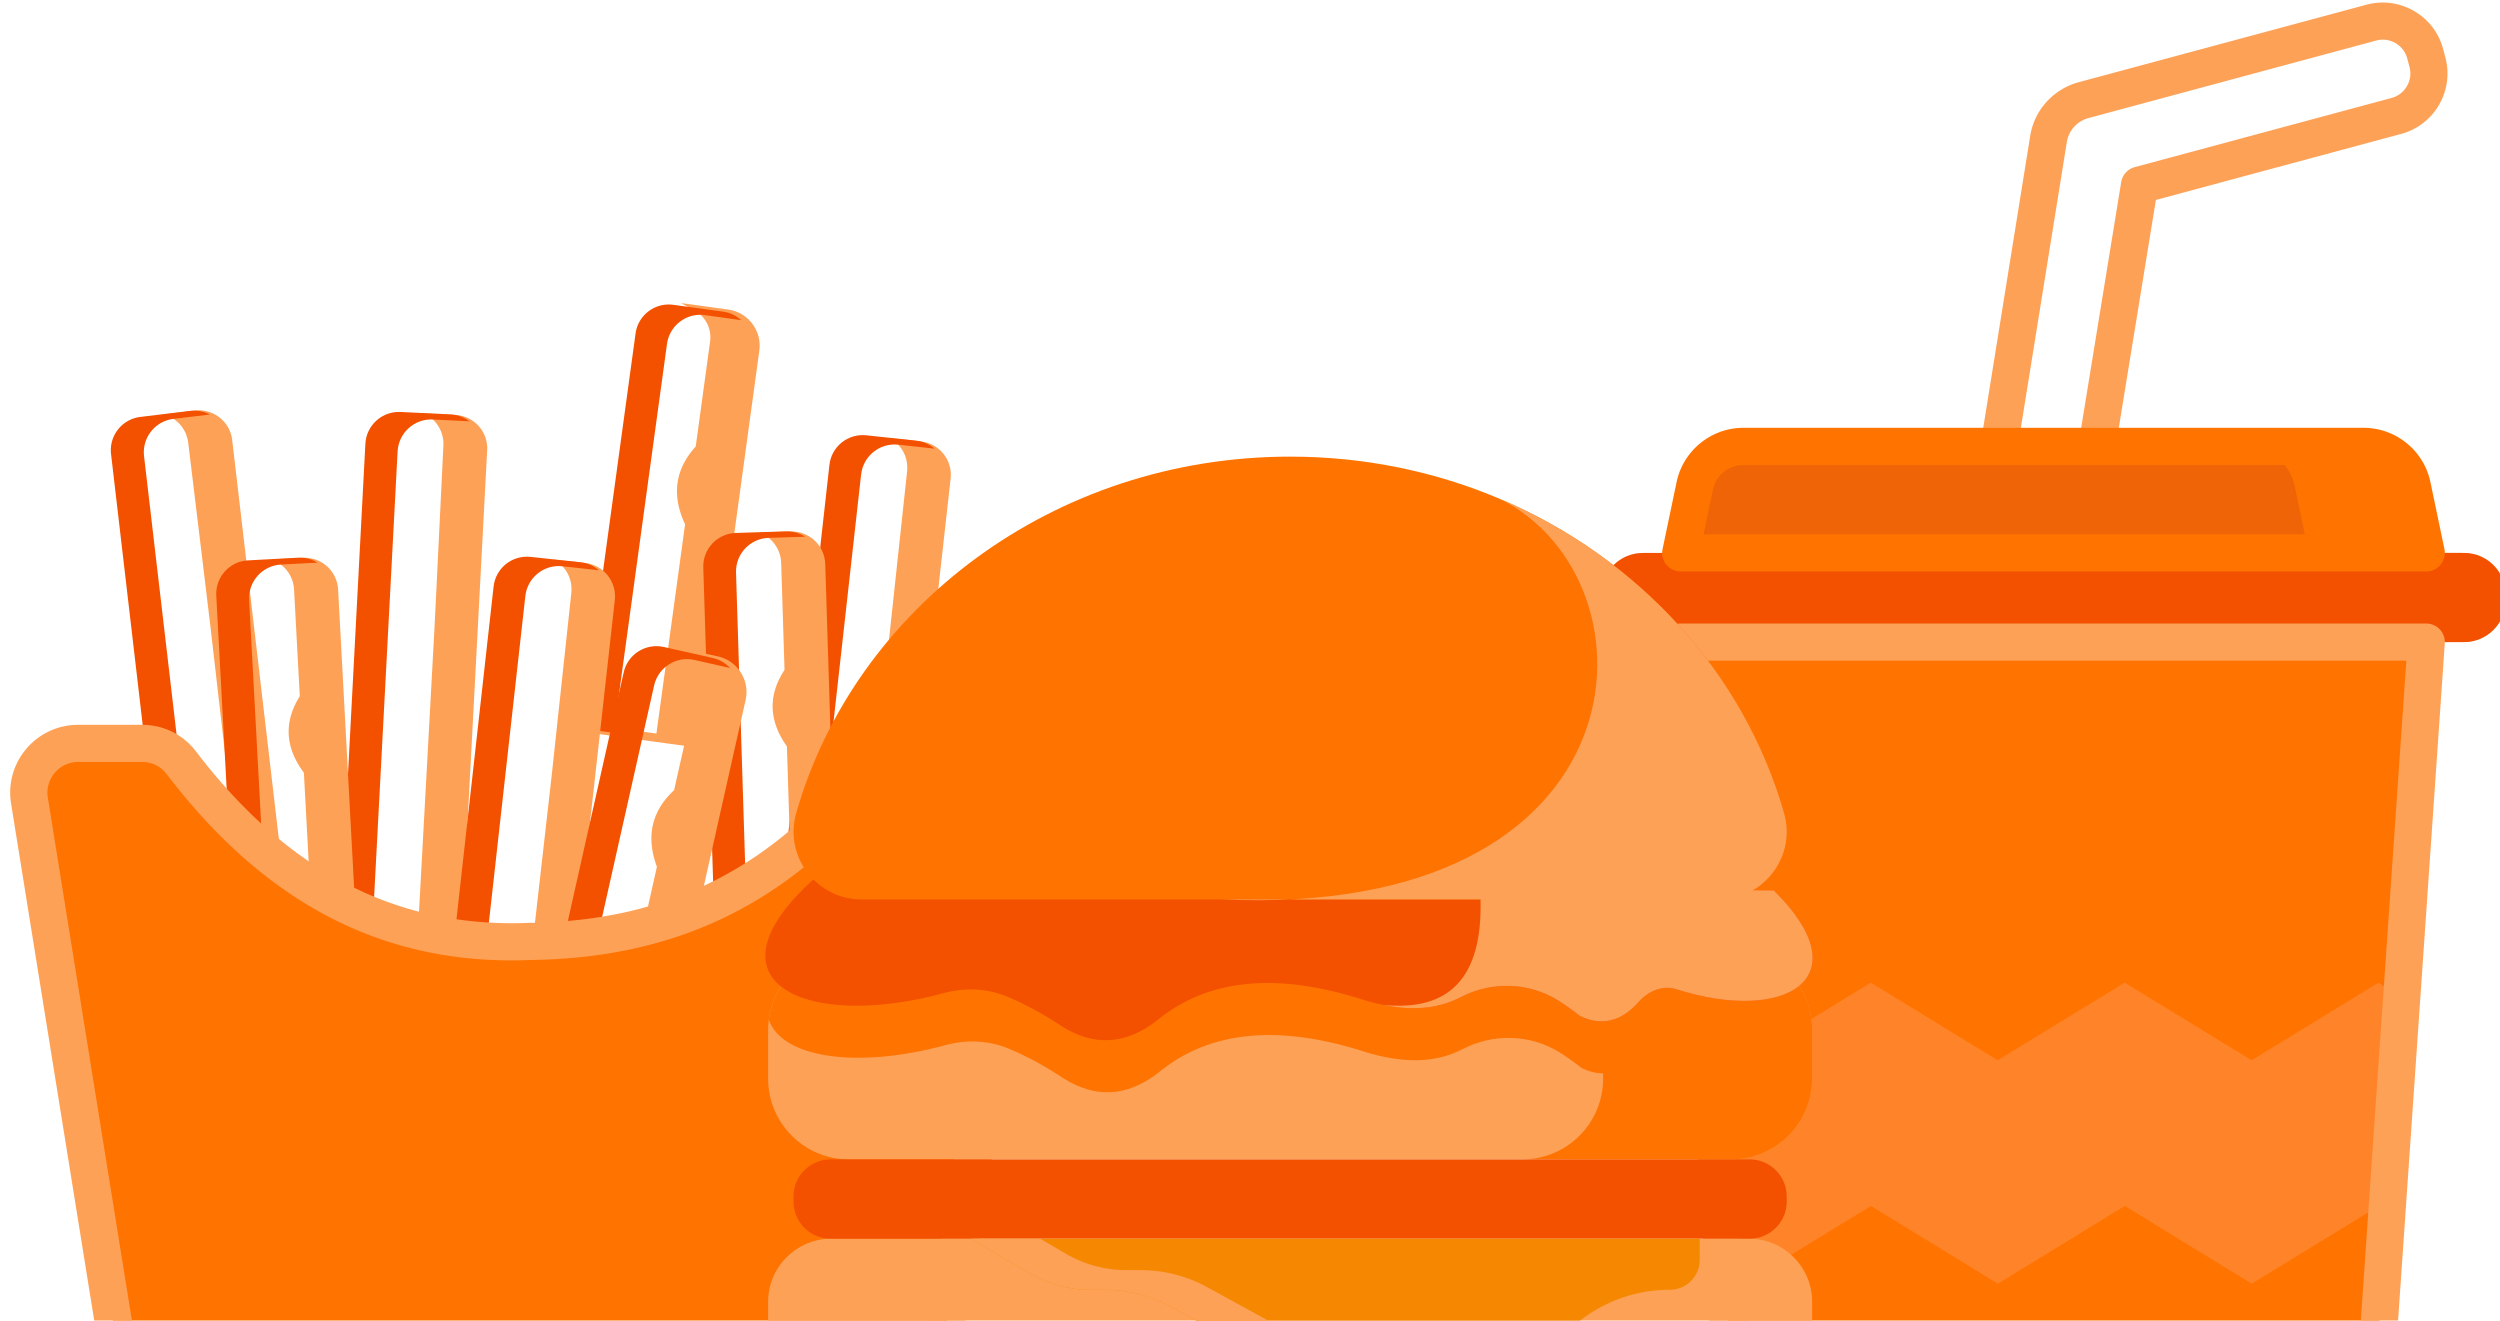 <svg version="1.1" id="Слой_1" xmlns="http://www.w3.org/2000/svg" xmlns:xlink="http://www.w3.org/1999/xlink" x="0" y="0" viewBox="0 0 585 309" xml:space="preserve"><style>.st263{fill:#f35000}.st272{fill:#ff7300}.st298{fill:#fda157}</style><defs><path id="SVGID_132_" d="M-48-50.32h648.68v359.49H-48z"/></defs><clipPath id="SVGID_2_"><use xlink:href="#SVGID_132_" overflow="visible"/></clipPath><g clip-path="url(#SVGID_2_)"><path class="st298" d="M114 105.32l-6.96 132.08-27.4-1.32.03-.55 17.12.83 4.87-89.19.88-17.93 1.21-24.95c.16-3.33-1.74-6.27-4.59-7.54l7.38.35a7.83 7.83 0 017.46 8.22z"/></g><g clip-path="url(#SVGID_2_)"><path class="st263" d="M93.04 105.63l-6.89 130.7-7.6-.37 6.95-132.09c.21-4.34 3.89-7.67 8.23-7.47l11.71.57c1.67.07 3.19.68 4.41 1.62l-8.58-.43c-4.33-.2-8 3.13-8.23 7.47z"/></g><g clip-path="url(#SVGID_2_)"><path class="st298" d="M54.33 102.94L69.69 234.3l-27.23 3.3-.07-.55 17.02-2.07-10.21-88.73-2.15-17.82-3-24.8c-.4-3.31-2.77-5.89-5.8-6.66l7.33-.89a7.85 7.85 0 018.75 6.86z"/></g><g clip-path="url(#SVGID_2_)"><path class="st263" d="M33.71 106.77L48.9 236.76l-7.56.92L25.99 106.3a7.846 7.846 0 016.86-8.74l11.64-1.41c1.66-.21 3.26.14 4.62.85l-8.53 1.02c-4.31.53-7.37 4.43-6.87 8.75z"/></g><g clip-path="url(#SVGID_2_)"><path class="st298" d="M164.33 174.38l-27.18-3.72.07-.55 16.99 2.33 6.83-49.87c-3.19-6.59-2.43-12.52 2.44-17.77l3.39-24.77a7.827 7.827 0 00-3.92-7.91l7.32 1.01c4.31.59 7.31 4.54 6.72 8.85l-12.66 92.4z"/><path class="st298" d="M164.93 175.17l-28.56-3.91.23-1.94 17 2.33 6.71-48.97c-3.19-6.75-2.35-12.87 2.49-18.2l3.36-24.55c.4-2.94-.99-5.77-3.56-7.2l-3.25-1.81 11.01 1.51c2.27.31 4.28 1.48 5.66 3.3a8.514 8.514 0 011.66 6.34l-12.75 93.1zm-10.01-2.78l8.81 1.21 12.57-91.71c.26-1.9-.23-3.78-1.39-5.3a7.093 7.093 0 00-4.73-2.76l-4.78-.66c1.7 1.84 2.52 4.36 2.16 6.96l-3.42 24.98-.15.16c-4.66 5.02-5.42 10.58-2.32 16.99l.09.19-6.84 49.94z"/></g><g clip-path="url(#SVGID_2_)"><path class="st263" d="M156.08 80.46l-12.48 91.03-7.54-1.03 12.66-92.41a7.844 7.844 0 018.85-6.72l11.61 1.59c1.66.22 3.12.96 4.26 2l-8.51-1.18c-4.28-.59-8.24 2.41-8.85 6.72z"/></g><g clip-path="url(#SVGID_2_)"><path class="st298" d="M84.12 231.08l-27.39 1.47-.04-.55 17.12-.92-2.7-50.26c-4.37-5.87-4.76-11.84-.96-17.91l-1.34-24.96a7.837 7.837 0 00-5.34-7.03l7.38-.39c4.34-.24 8.03 3.08 8.27 7.42l5 93.13z"/></g><g clip-path="url(#SVGID_2_)"><path class="st263" d="M58.29 140.39l4.93 91.74-7.6.41-5.01-93.14c-.24-4.34 3.08-8.03 7.42-8.27l11.7-.63c1.67-.1 3.24.35 4.56 1.16l-8.58.45c-4.31.25-7.63 3.94-7.42 8.28z"/></g><g clip-path="url(#SVGID_2_)"><path class="st298" d="M143.87 140.39L129.2 271.84l-27.28-2.93.06-.55 17.04 1.83 10.08-88.76 1.92-17.85 2.67-24.84c.35-3.32-1.37-6.36-4.14-7.8l7.34.79c4.33.48 7.45 4.34 6.98 8.66z"/></g><g clip-path="url(#SVGID_2_)"><path class="st263" d="M122.93 139.48L108.4 269.55l-7.57-.81 14.67-131.46c.46-4.32 4.33-7.43 8.65-6.97l11.65 1.25c1.66.17 3.14.87 4.31 1.87l-8.54-.93c-4.29-.46-8.16 2.66-8.64 6.98z"/></g><g clip-path="url(#SVGID_2_)"><path class="st298" d="M222.45 111.95L207.77 243.4l-27.28-2.93.06-.55 17.04 1.83 10.08-88.76 1.92-17.85 2.67-24.84c.35-3.32-1.37-6.36-4.14-7.8l7.34.79c4.34.47 7.46 4.34 6.99 8.66z"/></g><g clip-path="url(#SVGID_2_)"><path class="st263" d="M201.5 111.03L186.98 241.1l-7.57-.81 14.67-131.46c.46-4.32 4.33-7.43 8.65-6.97l11.65 1.25c1.66.17 3.14.87 4.31 1.87l-8.54-.93c-4.3-.45-8.16 2.66-8.65 6.98z"/></g><g clip-path="url(#SVGID_2_)"><path class="st298" d="M196.02 225.21l-27.42.86-.03-.55 17.14-.54-1.57-50.31c-4.24-5.97-4.49-11.94-.56-17.93l-.78-24.99c-.1-3.32-2.24-6.1-5.18-7.15l7.39-.23c4.34-.14 7.96 3.26 8.1 7.61l2.91 93.23z"/></g><g clip-path="url(#SVGID_2_)"><path class="st263" d="M172.23 133.97l2.87 91.83-7.61.24-2.92-93.23c-.14-4.34 3.26-7.96 7.61-8.1l11.71-.37c1.67-.06 3.23.43 4.53 1.26l-8.59.26c-4.32.15-7.72 3.77-7.6 8.11z"/></g><g clip-path="url(#SVGID_2_)"><path class="st298" d="M153.35 254.66l-26.77-6.01.11-.54 16.73 3.75 11.02-49.11c-2.62-6.84-1.37-12.69 3.93-17.5l5.47-24.39c.73-3.24-.65-6.47-3.24-8.21l7.21 1.62a7.85 7.85 0 015.95 9.39l-20.41 91z"/><path class="st298" d="M153.88 255.5l-28.12-6.31.39-1.91 16.74 3.76 10.83-48.22c-2.61-6.99-1.26-13.02 4.02-17.92l5.43-24.18c.65-2.9-.5-5.83-2.94-7.48l-3.08-2.08 10.84 2.44c2.23.5 4.14 1.84 5.36 3.77a8.526 8.526 0 011.12 6.46l-20.59 91.67zm-9.73-3.62l8.68 1.95 20.27-90.32c.42-1.87.09-3.79-.93-5.4a7.11 7.11 0 00-4.48-3.15l-4.71-1.06c1.54 1.97 2.14 4.56 1.57 7.12l-5.52 24.61-.16.15c-5.07 4.61-6.29 10.08-3.74 16.73l.08.2-11.06 49.17z"/></g><g clip-path="url(#SVGID_2_)"><path class="st263" d="M153.07 160.37l-20.13 89.64-7.43-1.66 20.43-91.01c.95-4.24 5.14-6.89 9.39-5.95l11.44 2.57c1.63.36 3.02 1.22 4.07 2.35l-8.38-1.89c-4.22-.94-8.42 1.72-9.39 5.95z"/></g><g clip-path="url(#SVGID_2_)"><path class="st272" d="M241.15 187.33l-14.2 88.29-5.42 33.64-13 80.83c-.88 5.6-5.71 9.7-11.39 9.7h-18.07c-2.34 0-4.61-.71-6.46-2.12-29.77-22.8-67.35-21.6-96.95-.08-1.92 1.39-4.2 2.2-6.58 2.2h-18.2c-5.68 0-10.51-4.1-11.41-9.7l-12.39-77.04-6.22-38.74-13.98-86.98c-1.14-7.01 4.28-13.37 11.39-13.37h15c3.59 0 6.97 1.67 9.15 4.54 20.89 27.39 46.74 43.2 81.59 41.81 34.97-.43 60.7-14.41 81.59-41.81 2.16-2.87 5.56-4.54 9.15-4.54h15c7.12-.01 12.54 6.36 11.4 13.37z"/></g><g clip-path="url(#SVGID_2_)"><path class="st298" d="M197.15 404.13h-18.07c-3.38 0-6.53-1.04-9.1-3.02-27.57-21.11-62.73-21.12-91.75-.01-2.74 1.98-5.89 3.03-9.13 3.03H50.9c-7.85 0-14.45-5.62-15.7-13.35L2.59 188.02c-.75-4.59.56-9.27 3.58-12.82 3.02-3.55 7.43-5.59 12.1-5.59h15c4.99 0 9.59 2.28 12.61 6.25 21.52 28.22 47.03 41.34 77.96 40.09 32.92-.42 57.76-13.16 78.31-40.1 2.94-3.9 7.66-6.25 12.61-6.25h15c4.67 0 9.08 2.04 12.1 5.59a15.86 15.86 0 013.58 12.82l-32.62 202.75c-1.21 7.74-7.81 13.37-15.67 13.37zm-72.52-27.36c17.82 0 35.46 5.81 50.63 17.43 1.05.8 2.37 1.23 3.82 1.23h18.07c3.56 0 6.54-2.54 7.1-6.03l32.62-202.76v-.01c.34-2.08-.25-4.19-1.62-5.8a7.186 7.186 0 00-5.48-2.53h-15c-2.23 0-4.36 1.05-5.68 2.8-22.32 29.26-49.33 43.09-85.01 43.54-1.47.06-2.94.09-4.39.09-31.89 0-58.35-14.3-80.71-43.61a7.085 7.085 0 00-5.69-2.82h-15c-2.11 0-4.11.92-5.48 2.53a7.22 7.22 0 00-1.62 5.8l32.6 202.76c.57 3.5 3.56 6.04 7.12 6.04h18.2c1.4 0 2.79-.47 4.03-1.37 15.83-11.53 33.75-17.29 51.49-17.29z"/></g><g clip-path="url(#SVGID_2_)"><path class="st263" d="M576.63 150.25H384.41c-5.34 0-9.66-4.33-9.66-9.66v-1.54c0-5.34 4.33-9.66 9.66-9.66h192.23c5.34 0 9.66 4.33 9.66 9.66v1.54c-.01 5.34-4.33 9.66-9.67 9.66z"/></g><g clip-path="url(#SVGID_2_)"><path class="st263" d="M586.3 139.6v.43c0 5.65-4.57 10.22-10.22 10.22h-42.3c5.63 0 10.21-4.57 10.21-10.22v-.43c0-5.63-4.57-10.21-10.21-10.21h42.3c5.64 0 10.22 4.58 10.22 10.21z"/></g><g clip-path="url(#SVGID_2_)"><path class="st298" d="M489.42 116.64c-.2 0-.41-.01-.62-.04l-22.38-3.19a4.369 4.369 0 01-2.89-1.73 4.34 4.34 0 01-.79-3.27l12.29-76.36c.87-6.13 5.36-11.19 11.41-12.82L553.76 1.1c7.79-2.09 15.82 2.53 17.92 10.32l.53 1.99c2.09 7.78-2.53 15.82-10.32 17.92l-57.41 15.46L493.7 113a4.336 4.336 0 01-4.28 3.64zm-17.39-11.22l13.78 1.96 10.55-64.77a4.343 4.343 0 013.16-3.5l60.12-16.19c3.15-.85 5.03-4.11 4.18-7.26l-.53-1.99c-.85-3.15-4.11-5.04-7.26-4.18L488.7 27.63a6.948 6.948 0 00-5.08 5.73l-11.59 72.06z"/></g><g clip-path="url(#SVGID_2_)"><path d="M553.11 104.47H407.93c-5.49 0-10.23 3.85-11.35 9.22l-3.29 15.7h174.45l-3.29-15.7c-1.11-5.38-5.85-9.22-11.34-9.22z" fill="#ef6406"/></g><g clip-path="url(#SVGID_2_)"><path class="st272" d="M567.75 129.39h-27.52l-3.29-15.7c-1.13-5.37-5.86-9.23-11.35-9.23h27.52c5.49 0 10.22 3.86 11.35 9.23l3.29 15.7z"/></g><g clip-path="url(#SVGID_2_)"><path class="st272" d="M567.75 133.73H393.29c-1.31 0-2.55-.59-3.37-1.61a4.326 4.326 0 01-.88-3.63l3.29-15.7c1.54-7.35 8.1-12.68 15.6-12.68h145.18c7.5 0 14.07 5.33 15.6 12.68l3.29 15.7a4.352 4.352 0 01-4.25 5.24zm-169.11-8.69h163.75l-2.19-10.46c-.7-3.34-3.68-5.76-7.1-5.76H407.93c-3.41 0-6.4 2.42-7.1 5.76l-2.19 10.46z"/></g><g clip-path="url(#SVGID_2_)"><path class="st272" d="M567.75 150.26l-5.74 83.29-3.44 49.73-6.38 92.57c-1.03 14.88-13.41 26.45-28.32 26.45h-86.68c-14.92 0-27.3-11.56-28.32-26.45l-5.42-78.54-3.7-53.74-6.43-93.3h174.43z"/></g><g clip-path="url(#SVGID_2_)"><path fill="#ff8429" d="M562.01 233.54l-3.45 49.73-1.96-1.08-29.7 18.19-29.7-18.19-29.71 18.19-29.7-18.19-29.71 18.19-4.65-3.08-3.7-53.74 8.33 4.55 29.7-18.17 29.69 18.17 29.72-18.17 29.7 18.17 29.71-18.17z"/></g><g clip-path="url(#SVGID_2_)"><path class="st298" d="M523.85 406.63h-86.67c-17.14 0-31.49-13.39-32.67-30.49l-15.56-225.59c-.08-1.2.34-2.38 1.16-3.27.82-.88 1.97-1.38 3.18-1.38h174.45c1.21 0 2.36.5 3.18 1.38.82.88 1.24 2.06 1.16 3.27l-15.56 225.59c-1.18 17.1-15.53 30.49-32.67 30.49zM397.95 154.6l15.24 220.94c.87 12.56 11.41 22.39 23.99 22.39h86.67c12.59 0 23.13-9.84 23.99-22.39l15.24-220.94H397.95z"/></g><g clip-path="url(#SVGID_2_)"><path class="st298" d="M424.04 240.96v11.44c0 10.43-8.47 18.9-18.9 18.9h-206.5c-10.43 0-18.9-8.47-18.9-18.9v-11.44c0-.82.05-1.6.16-2.38 1.16-9.34 9.13-16.54 18.74-16.54h206.49c9.91 0 18.07 7.65 18.83 17.39.06.5.08 1 .08 1.53z"/></g><g clip-path="url(#SVGID_2_)"><path class="st272" d="M424.04 240.96v11.44c0 10.43-8.47 18.9-18.9 18.9h-48.91c10.43 0 18.9-8.47 18.9-18.9v-1.23c-1.63 0-3.3-.42-5.04-1.25-1.7-1.36-3.41-2.57-5.09-3.63-6.89-4.31-15.61-4.52-22.81-.77-6.73 3.49-14.38 3.15-22.52.7-19.73-6.38-36.37-5.48-48.89 5.01-7.25 5.46-14.57 5.77-21.96 1.08-4.05-2.7-8.28-5.04-12.71-6.9-4.69-1.96-9.89-2.21-14.8-.87-20.69 5.65-38.41 3.03-41.4-5.95 1.16-9.34 9.13-16.54 18.74-16.54h206.49c9.91 0 18.07 7.65 18.83 17.39.05.49.07.99.07 1.52z"/></g><g clip-path="url(#SVGID_2_)"><path class="st298" d="M424.04 304.63v8.69c0 8.15-6.62 14.78-14.78 14.78H194.52c-8.15 0-14.78-6.62-14.78-14.78v-8.69c0-8.15 6.62-14.78 14.78-14.78h214.73c8.16 0 14.79 6.62 14.79 14.78z"/></g><g clip-path="url(#SVGID_2_)"><path class="st263" d="M392.1 231.44c-3.08-.97-6.47.54-8.61 2.96-4.14 4.68-8.73 5.77-13.79 3.34-1.7-1.36-3.41-2.57-5.09-3.63-6.89-4.31-15.61-4.52-22.81-.77-5.51 2.85-11.63 3.15-18.12 1.81h-.03c-1.44-.3-2.9-.68-4.36-1.11-19.75-6.38-36.37-5.48-48.89 5.01-7.25 5.46-14.57 5.77-21.96 1.08-4.05-2.7-8.28-5.04-12.71-6.9-4.69-1.96-9.89-2.21-14.8-.87-32.24 8.82-57.26-2.49-30.58-26.57l161.7 1.86 63.03.73c20.69 20.32 3.01 31.34-22.98 23.06z"/></g><g clip-path="url(#SVGID_2_)"><path class="st272" d="M403 210.46c-.28.02-.56.02-.83.02H201.62c-10.52 0-18.2-10.05-15.32-20.17 13.72-48.08 60.26-83.46 115.59-83.46 17.56 0 34.24 3.56 49.24 9.96 32.32 13.77 56.98 40.67 66.35 73.5 2.82 9.84-4.4 19.63-14.48 20.15z"/></g><g clip-path="url(#SVGID_2_)"><path class="st263" d="M418.09 279.99v1.17c0 4.8-3.89 8.69-8.69 8.69H194.38a8.69 8.69 0 01-8.69-8.69v-1.17c0-4.8 3.89-8.69 8.69-8.69H409.4c4.8 0 8.69 3.89 8.69 8.69z"/></g><g clip-path="url(#SVGID_2_)"><path class="st298" d="M392.1 231.44c-3.08-.97-6.47.54-8.61 2.96-4.14 4.68-8.73 5.77-13.79 3.34-1.7-1.36-3.41-2.57-5.09-3.63-6.89-4.31-15.61-4.52-22.81-.77-5.51 2.85-11.63 3.15-18.12 1.81 15.18 1.53 23.26-6.03 22.76-24.69l5.6-2.82 63.03.73c20.7 20.33 3.02 31.35-22.97 23.07z"/></g><g clip-path="url(#SVGID_2_)"><path d="M397.73 289.85v4.94a7 7 0 01-7.01 7.02c-7.08 0-13.98 2.19-19.75 6.29l-28.15 20-.52.37a22.9 22.9 0 01-24.31 1.41l-3.23-1.77-40.6-22.27a32.655 32.655 0 00-15.7-4.02h-3.27c-4.99 0-9.91-1.34-14.22-3.86l-13.84-8.1h170.6z" fill="#f58800"/></g><g clip-path="url(#SVGID_2_)"><path class="st298" d="M344.32 327.04l-1.5 1.06-.52.37a22.9 22.9 0 01-24.31 1.41l-3.23-1.77-40.6-22.27a32.655 32.655 0 00-15.7-4.02h-3.27c-4.99 0-9.91-1.34-14.22-3.86l-13.84-8.1h16.27l5.96 3.49c4.31 2.52 9.23 3.86 14.22 3.86h3.27c5.49 0 10.88 1.37 15.7 4.02l40.6 22.27 3.23 1.77a22.842 22.842 0 0017.94 1.77z"/></g><g clip-path="url(#SVGID_2_)"><path class="st298" d="M403 210.46H285.81c100.41 4.63 103.6-74.45 65.29-93.65h.03c32.32 13.77 56.98 40.67 66.35 73.5 2.82 9.84-4.4 19.63-14.48 20.15z"/></g></svg>